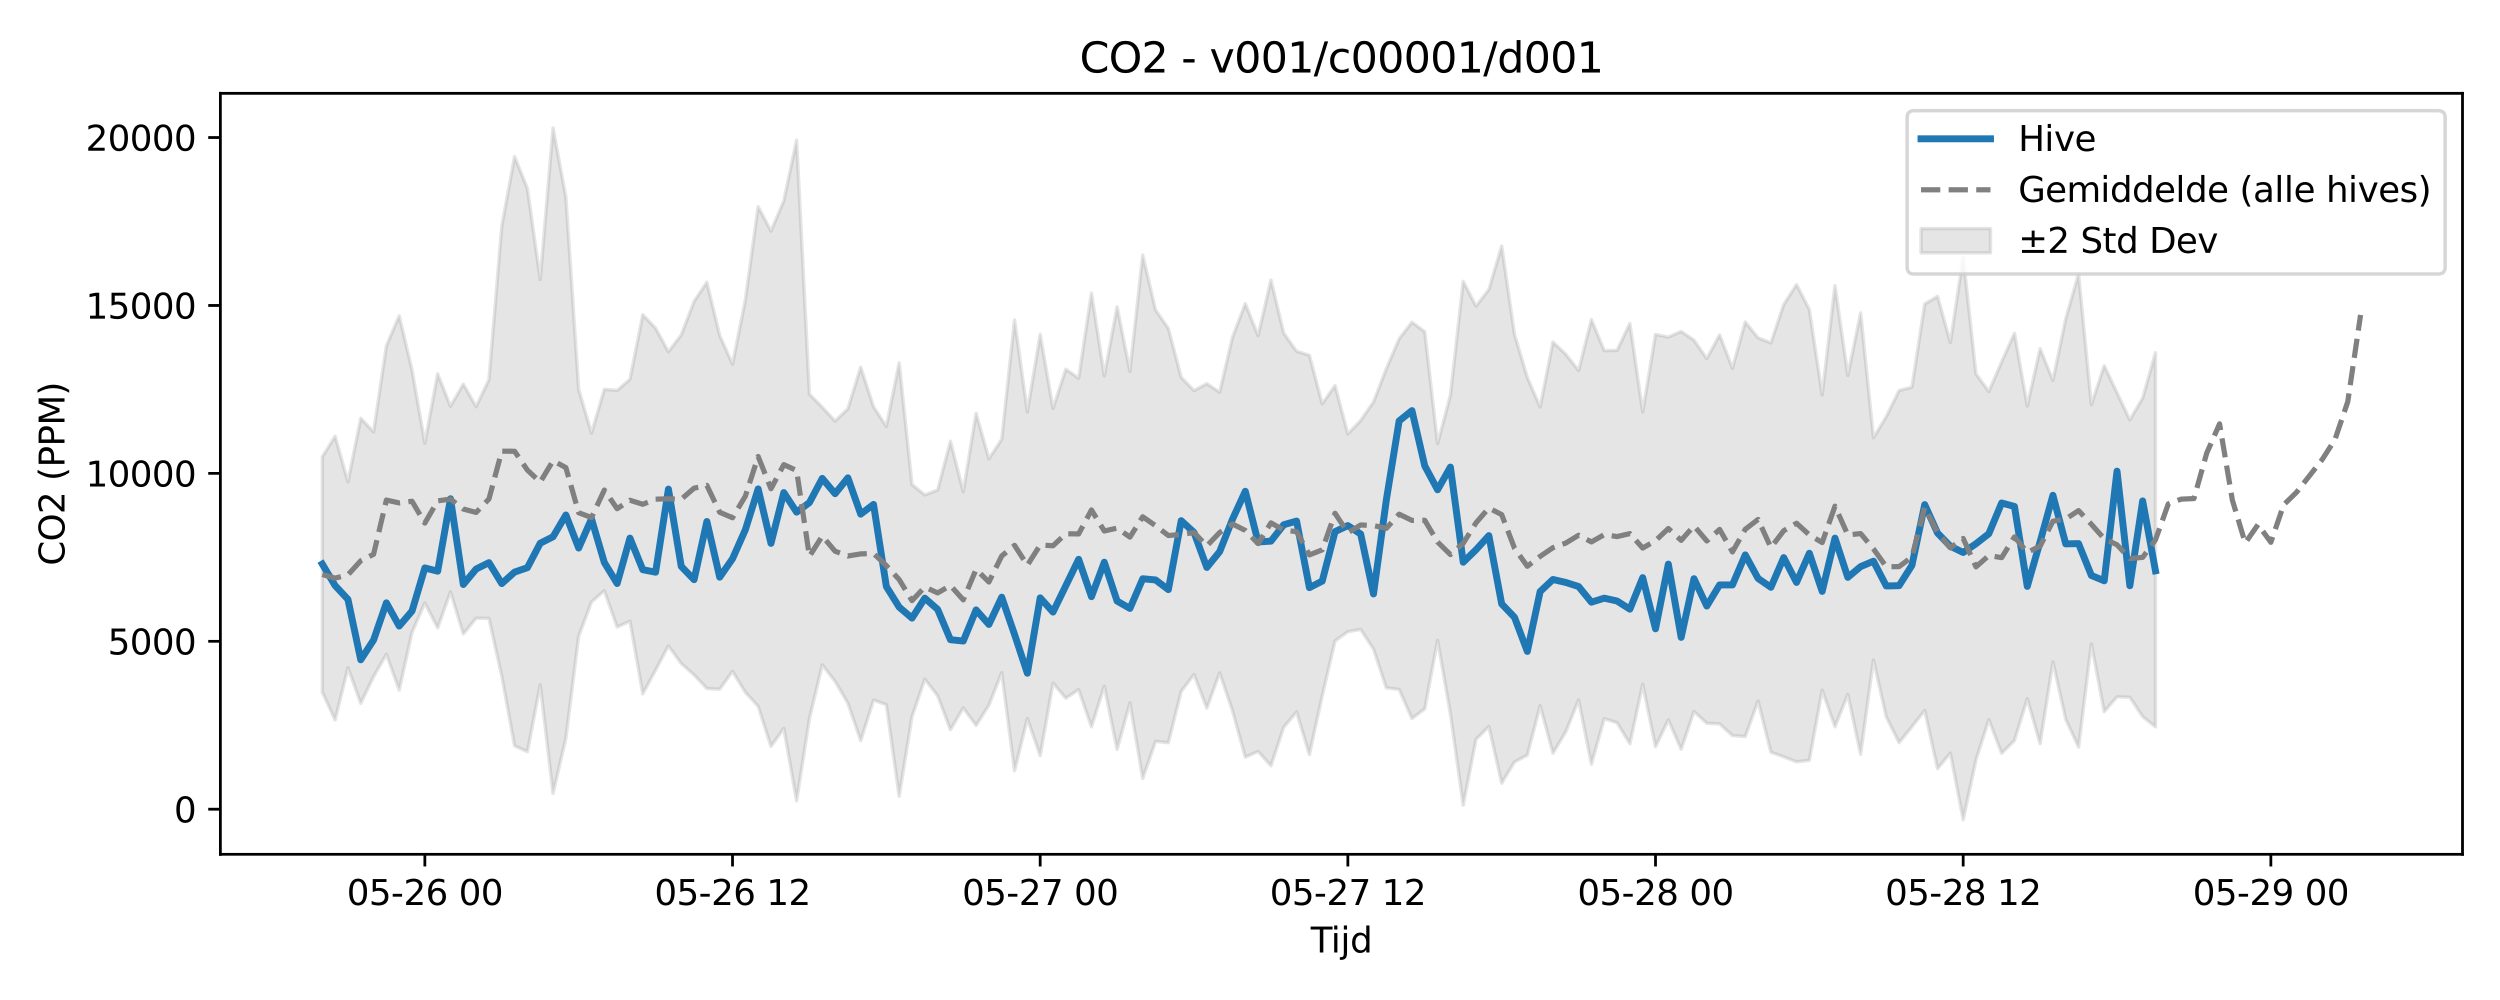 <?xml version="1.0" encoding="utf-8" standalone="no"?>
<!DOCTYPE svg PUBLIC "-//W3C//DTD SVG 1.1//EN"
  "http://www.w3.org/Graphics/SVG/1.1/DTD/svg11.dtd">
<svg xmlns:xlink="http://www.w3.org/1999/xlink" width="720pt" height="288pt" viewBox="0 0 720 288" xmlns="http://www.w3.org/2000/svg" version="1.1">
 <defs>
  <style type="text/css">*{stroke-linejoin: round; stroke-linecap: butt}</style>
 </defs>
 <g id="figure_1">
  <g id="patch_1">
   <path d="M 0 288 
L 720 288 
L 720 0 
L 0 0 
z
" style="fill: #ffffff"/>
  </g>
  <g id="axes_1">
   <g id="patch_2">
    <path d="M 63.47 246.04 
L 709.2 246.04 
L 709.2 26.88 
L 63.47 26.88 
z
" style="fill: #ffffff"/>
   </g>
   <g id="FillBetweenPolyCollection_1">
    <defs>
     <path id="m59dd210810" d="M 92.821 -156.418 
L 92.821 -88.671 
L 96.513 -80.623 
L 100.205 -95.697 
L 103.897 -85.437 
L 107.589 -93.146 
L 111.281 -99.552 
L 114.973 -89.268 
L 118.665 -105.876 
L 122.357 -114.335 
L 126.049 -107.166 
L 129.741 -117.535 
L 133.433 -105.415 
L 137.125 -109.954 
L 140.817 -109.91 
L 144.509 -93.254 
L 148.201 -73.181 
L 151.893 -71.507 
L 155.585 -90.799 
L 159.277 -59.482 
L 162.969 -75.427 
L 166.661 -104.79 
L 170.353 -114.646 
L 174.045 -117.869 
L 177.737 -107.414 
L 181.429 -109.112 
L 185.121 -88.166 
L 188.813 -95.014 
L 192.505 -101.985 
L 196.197 -96.903 
L 199.889 -93.623 
L 203.581 -89.689 
L 207.273 -89.503 
L 210.965 -94.65 
L 214.657 -88.611 
L 218.349 -84.577 
L 222.041 -73.042 
L 225.733 -78.218 
L 229.425 -57.363 
L 233.117 -81.04 
L 236.809 -96.517 
L 240.501 -91.775 
L 244.193 -85.471 
L 247.885 -74.698 
L 251.577 -86.355 
L 255.269 -85.039 
L 258.961 -58.658 
L 262.653 -81.569 
L 266.345 -92.392 
L 270.037 -87.63 
L 273.729 -77.815 
L 277.421 -84.114 
L 281.113 -79.091 
L 284.805 -84.904 
L 288.497 -94.272 
L 292.189 -66.017 
L 295.881 -81.052 
L 299.573 -70.395 
L 303.265 -91.265 
L 306.957 -86.903 
L 310.649 -89.388 
L 314.341 -78.684 
L 318.033 -90.401 
L 321.725 -72.165 
L 325.417 -85.577 
L 329.109 -63.788 
L 332.801 -74.486 
L 336.493 -74.114 
L 340.185 -88.873 
L 343.877 -93.722 
L 347.569 -84.052 
L 351.261 -94.215 
L 354.953 -83.308 
L 358.645 -69.922 
L 362.337 -71.576 
L 366.029 -67.462 
L 369.721 -78.578 
L 373.413 -82.944 
L 377.105 -70.686 
L 380.797 -87.567 
L 384.489 -103.394 
L 388.181 -106.071 
L 391.873 -106.723 
L 395.565 -101.06 
L 399.257 -89.898 
L 402.949 -89.429 
L 406.641 -81.054 
L 410.333 -83.846 
L 414.025 -103.595 
L 417.717 -82.414 
L 421.409 -56.112 
L 425.101 -75.068 
L 428.793 -78.784 
L 432.485 -62.445 
L 436.177 -68.547 
L 439.869 -70.52 
L 443.561 -84.759 
L 447.253 -71.058 
L 450.945 -77.21 
L 454.637 -86.413 
L 458.329 -67.905 
L 462.021 -81.026 
L 465.713 -79.85 
L 469.405 -73.797 
L 473.097 -90.95 
L 476.789 -72.927 
L 480.481 -80.669 
L 484.173 -72.206 
L 487.865 -83.093 
L 491.557 -79.689 
L 495.249 -79.516 
L 498.941 -76.147 
L 502.633 -75.87 
L 506.325 -86.091 
L 510.017 -71.365 
L 513.709 -70.033 
L 517.401 -68.588 
L 521.093 -69.035 
L 524.785 -89.233 
L 528.477 -78.695 
L 532.169 -88.007 
L 535.861 -70.768 
L 539.553 -97.928 
L 543.245 -81.532 
L 546.937 -74.113 
L 550.629 -78.689 
L 554.321 -83.372 
L 558.013 -66.629 
L 561.705 -71.105 
L 565.397 -51.922 
L 569.089 -69.178 
L 572.781 -80.755 
L 576.473 -71.043 
L 580.165 -74.728 
L 583.857 -86.763 
L 587.549 -73.819 
L 591.241 -97.376 
L 594.933 -80.833 
L 598.625 -72.825 
L 602.317 -102.572 
L 606.009 -83.024 
L 609.701 -87.306 
L 613.393 -87.185 
L 617.085 -81.605 
L 620.777 -78.661 
L 620.777 -186.404 
L 620.777 -186.404 
L 617.085 -173.356 
L 613.393 -167.07 
L 609.701 -174.902 
L 606.009 -182.678 
L 602.317 -171.449 
L 598.625 -209.068 
L 594.933 -196.231 
L 591.241 -178.43 
L 587.549 -187.585 
L 583.857 -171.073 
L 580.165 -192.021 
L 576.473 -183.759 
L 572.781 -175.254 
L 569.089 -180.319 
L 565.397 -213.921 
L 561.705 -189.342 
L 558.013 -202.662 
L 554.321 -200.441 
L 550.629 -176.487 
L 546.937 -175.528 
L 543.245 -168.003 
L 539.553 -161.909 
L 535.861 -197.888 
L 532.169 -179.874 
L 528.477 -205.753 
L 524.785 -174.257 
L 521.093 -198.869 
L 517.401 -206.021 
L 513.709 -200.277 
L 510.017 -189.239 
L 506.325 -190.709 
L 502.633 -195.27 
L 498.941 -181.947 
L 495.249 -191.552 
L 491.557 -184.726 
L 487.865 -190.025 
L 484.173 -192.544 
L 480.481 -190.907 
L 476.789 -191.662 
L 473.097 -169.369 
L 469.405 -194.845 
L 465.713 -187.084 
L 462.021 -187.012 
L 458.329 -195.957 
L 454.637 -181.285 
L 450.945 -185.998 
L 447.253 -189.484 
L 443.561 -170.769 
L 439.869 -179.3 
L 436.177 -191.698 
L 432.485 -217.12 
L 428.793 -204.613 
L 425.101 -199.831 
L 421.409 -206.962 
L 417.717 -174.145 
L 414.025 -160.218 
L 410.333 -192.468 
L 406.641 -195.192 
L 402.949 -190.409 
L 399.257 -181.776 
L 395.565 -172.232 
L 391.873 -166.899 
L 388.181 -163.049 
L 384.489 -176.948 
L 380.797 -171.708 
L 377.105 -185.694 
L 373.413 -186.833 
L 369.721 -192.038 
L 366.029 -207.367 
L 362.337 -191.314 
L 358.645 -200.553 
L 354.953 -190.881 
L 351.261 -175.036 
L 347.569 -177.507 
L 343.877 -175.509 
L 340.185 -179.313 
L 336.493 -193.413 
L 332.801 -198.719 
L 329.109 -214.548 
L 325.417 -181.053 
L 321.725 -199.636 
L 318.033 -179.752 
L 314.341 -203.583 
L 310.649 -179.064 
L 306.957 -181.664 
L 303.265 -170.367 
L 299.573 -191.697 
L 295.881 -169.371 
L 292.189 -195.857 
L 288.497 -161.489 
L 284.805 -155.855 
L 281.113 -168.946 
L 277.421 -146.375 
L 273.729 -160.915 
L 270.037 -146.858 
L 266.345 -145.464 
L 262.653 -148.464 
L 258.961 -183.499 
L 255.269 -165.171 
L 251.577 -170.847 
L 247.885 -182.26 
L 244.193 -170.281 
L 240.501 -166.732 
L 236.809 -170.728 
L 233.117 -174.5 
L 229.425 -247.636 
L 225.733 -230.146 
L 222.041 -221.448 
L 218.349 -228.478 
L 214.657 -201.613 
L 210.965 -183.126 
L 207.273 -191.419 
L 203.581 -206.715 
L 199.889 -201.19 
L 196.197 -191.534 
L 192.505 -186.702 
L 188.813 -193.471 
L 185.121 -197.369 
L 181.429 -178.747 
L 177.737 -175.564 
L 174.045 -175.869 
L 170.353 -163.254 
L 166.661 -175.876 
L 162.969 -231.23 
L 159.277 -251.158 
L 155.585 -207.51 
L 151.893 -233.714 
L 148.201 -242.898 
L 144.509 -222.857 
L 140.817 -178.679 
L 137.125 -170.887 
L 133.433 -177.373 
L 129.741 -170.983 
L 126.049 -180.332 
L 122.357 -160.372 
L 118.665 -181.405 
L 114.973 -197.048 
L 111.281 -188.409 
L 107.589 -163.585 
L 103.897 -167.557 
L 100.205 -149.203 
L 96.513 -162.364 
L 92.821 -156.418 
z
" style="stroke: #808080; stroke-opacity: 0.2"/>
    </defs>
    <g clip-path="url(#pd9b601cae1)">
     <use xlink:href="#m59dd210810" x="0" y="288" style="fill: #808080; fill-opacity: 0.2; stroke: #808080; stroke-opacity: 0.2"/>
    </g>
   </g>
   <g id="matplotlib.axis_1">
    <g id="xtick_1">
     <g id="line2d_1">
      <defs>
       <path id="m5cbe34cfc5" d="M 0 0 
L 0 3.5 
" style="stroke: #000000; stroke-width: 0.8"/>
      </defs>
      <g>
       <use xlink:href="#m5cbe34cfc5" x="122.357" y="246.04" style="stroke: #000000; stroke-width: 0.8"/>
      </g>
     </g>
     <g id="text_1">
      <!-- 05-26 00 -->
      <g transform="translate(99.877 260.638) scale(0.1 -0.1)">
       <defs>
        <path id="DejaVuSans-30" d="M 2034 4250 
Q 1547 4250 1301 3770 
Q 1056 3291 1056 2328 
Q 1056 1369 1301 889 
Q 1547 409 2034 409 
Q 2525 409 2770 889 
Q 3016 1369 3016 2328 
Q 3016 3291 2770 3770 
Q 2525 4250 2034 4250 
z
M 2034 4750 
Q 2819 4750 3233 4129 
Q 3647 3509 3647 2328 
Q 3647 1150 3233 529 
Q 2819 -91 2034 -91 
Q 1250 -91 836 529 
Q 422 1150 422 2328 
Q 422 3509 836 4129 
Q 1250 4750 2034 4750 
z
" transform="scale(0.016)"/>
        <path id="DejaVuSans-35" d="M 691 4666 
L 3169 4666 
L 3169 4134 
L 1269 4134 
L 1269 2991 
Q 1406 3038 1543 3061 
Q 1681 3084 1819 3084 
Q 2600 3084 3056 2656 
Q 3513 2228 3513 1497 
Q 3513 744 3044 326 
Q 2575 -91 1722 -91 
Q 1428 -91 1123 -41 
Q 819 9 494 109 
L 494 744 
Q 775 591 1075 516 
Q 1375 441 1709 441 
Q 2250 441 2565 725 
Q 2881 1009 2881 1497 
Q 2881 1984 2565 2268 
Q 2250 2553 1709 2553 
Q 1456 2553 1204 2497 
Q 953 2441 691 2322 
L 691 4666 
z
" transform="scale(0.016)"/>
        <path id="DejaVuSans-2d" d="M 313 2009 
L 1997 2009 
L 1997 1497 
L 313 1497 
L 313 2009 
z
" transform="scale(0.016)"/>
        <path id="DejaVuSans-32" d="M 1228 531 
L 3431 531 
L 3431 0 
L 469 0 
L 469 531 
Q 828 903 1448 1529 
Q 2069 2156 2228 2338 
Q 2531 2678 2651 2914 
Q 2772 3150 2772 3378 
Q 2772 3750 2511 3984 
Q 2250 4219 1831 4219 
Q 1534 4219 1204 4116 
Q 875 4013 500 3803 
L 500 4441 
Q 881 4594 1212 4672 
Q 1544 4750 1819 4750 
Q 2544 4750 2975 4387 
Q 3406 4025 3406 3419 
Q 3406 3131 3298 2873 
Q 3191 2616 2906 2266 
Q 2828 2175 2409 1742 
Q 1991 1309 1228 531 
z
" transform="scale(0.016)"/>
        <path id="DejaVuSans-36" d="M 2113 2584 
Q 1688 2584 1439 2293 
Q 1191 2003 1191 1497 
Q 1191 994 1439 701 
Q 1688 409 2113 409 
Q 2538 409 2786 701 
Q 3034 994 3034 1497 
Q 3034 2003 2786 2293 
Q 2538 2584 2113 2584 
z
M 3366 4563 
L 3366 3988 
Q 3128 4100 2886 4159 
Q 2644 4219 2406 4219 
Q 1781 4219 1451 3797 
Q 1122 3375 1075 2522 
Q 1259 2794 1537 2939 
Q 1816 3084 2150 3084 
Q 2853 3084 3261 2657 
Q 3669 2231 3669 1497 
Q 3669 778 3244 343 
Q 2819 -91 2113 -91 
Q 1303 -91 875 529 
Q 447 1150 447 2328 
Q 447 3434 972 4092 
Q 1497 4750 2381 4750 
Q 2619 4750 2861 4703 
Q 3103 4656 3366 4563 
z
" transform="scale(0.016)"/>
        <path id="DejaVuSans-20" transform="scale(0.016)"/>
       </defs>
       <use xlink:href="#DejaVuSans-30"/>
       <use xlink:href="#DejaVuSans-35" transform="translate(63.623 0)"/>
       <use xlink:href="#DejaVuSans-2d" transform="translate(127.246 0)"/>
       <use xlink:href="#DejaVuSans-32" transform="translate(163.33 0)"/>
       <use xlink:href="#DejaVuSans-36" transform="translate(226.953 0)"/>
       <use xlink:href="#DejaVuSans-20" transform="translate(290.576 0)"/>
       <use xlink:href="#DejaVuSans-30" transform="translate(322.363 0)"/>
       <use xlink:href="#DejaVuSans-30" transform="translate(385.986 0)"/>
      </g>
     </g>
    </g>
    <g id="xtick_2">
     <g id="line2d_2">
      <g>
       <use xlink:href="#m5cbe34cfc5" x="210.965" y="246.04" style="stroke: #000000; stroke-width: 0.8"/>
      </g>
     </g>
     <g id="text_2">
      <!-- 05-26 12 -->
      <g transform="translate(188.485 260.638) scale(0.1 -0.1)">
       <defs>
        <path id="DejaVuSans-31" d="M 794 531 
L 1825 531 
L 1825 4091 
L 703 3866 
L 703 4441 
L 1819 4666 
L 2450 4666 
L 2450 531 
L 3481 531 
L 3481 0 
L 794 0 
L 794 531 
z
" transform="scale(0.016)"/>
       </defs>
       <use xlink:href="#DejaVuSans-30"/>
       <use xlink:href="#DejaVuSans-35" transform="translate(63.623 0)"/>
       <use xlink:href="#DejaVuSans-2d" transform="translate(127.246 0)"/>
       <use xlink:href="#DejaVuSans-32" transform="translate(163.33 0)"/>
       <use xlink:href="#DejaVuSans-36" transform="translate(226.953 0)"/>
       <use xlink:href="#DejaVuSans-20" transform="translate(290.576 0)"/>
       <use xlink:href="#DejaVuSans-31" transform="translate(322.363 0)"/>
       <use xlink:href="#DejaVuSans-32" transform="translate(385.986 0)"/>
      </g>
     </g>
    </g>
    <g id="xtick_3">
     <g id="line2d_3">
      <g>
       <use xlink:href="#m5cbe34cfc5" x="299.573" y="246.04" style="stroke: #000000; stroke-width: 0.8"/>
      </g>
     </g>
     <g id="text_3">
      <!-- 05-27 00 -->
      <g transform="translate(277.093 260.638) scale(0.1 -0.1)">
       <defs>
        <path id="DejaVuSans-37" d="M 525 4666 
L 3525 4666 
L 3525 4397 
L 1831 0 
L 1172 0 
L 2766 4134 
L 525 4134 
L 525 4666 
z
" transform="scale(0.016)"/>
       </defs>
       <use xlink:href="#DejaVuSans-30"/>
       <use xlink:href="#DejaVuSans-35" transform="translate(63.623 0)"/>
       <use xlink:href="#DejaVuSans-2d" transform="translate(127.246 0)"/>
       <use xlink:href="#DejaVuSans-32" transform="translate(163.33 0)"/>
       <use xlink:href="#DejaVuSans-37" transform="translate(226.953 0)"/>
       <use xlink:href="#DejaVuSans-20" transform="translate(290.576 0)"/>
       <use xlink:href="#DejaVuSans-30" transform="translate(322.363 0)"/>
       <use xlink:href="#DejaVuSans-30" transform="translate(385.986 0)"/>
      </g>
     </g>
    </g>
    <g id="xtick_4">
     <g id="line2d_4">
      <g>
       <use xlink:href="#m5cbe34cfc5" x="388.181" y="246.04" style="stroke: #000000; stroke-width: 0.8"/>
      </g>
     </g>
     <g id="text_4">
      <!-- 05-27 12 -->
      <g transform="translate(365.701 260.638) scale(0.1 -0.1)">
       <use xlink:href="#DejaVuSans-30"/>
       <use xlink:href="#DejaVuSans-35" transform="translate(63.623 0)"/>
       <use xlink:href="#DejaVuSans-2d" transform="translate(127.246 0)"/>
       <use xlink:href="#DejaVuSans-32" transform="translate(163.33 0)"/>
       <use xlink:href="#DejaVuSans-37" transform="translate(226.953 0)"/>
       <use xlink:href="#DejaVuSans-20" transform="translate(290.576 0)"/>
       <use xlink:href="#DejaVuSans-31" transform="translate(322.363 0)"/>
       <use xlink:href="#DejaVuSans-32" transform="translate(385.986 0)"/>
      </g>
     </g>
    </g>
    <g id="xtick_5">
     <g id="line2d_5">
      <g>
       <use xlink:href="#m5cbe34cfc5" x="476.789" y="246.04" style="stroke: #000000; stroke-width: 0.8"/>
      </g>
     </g>
     <g id="text_5">
      <!-- 05-28 00 -->
      <g transform="translate(454.308 260.638) scale(0.1 -0.1)">
       <defs>
        <path id="DejaVuSans-38" d="M 2034 2216 
Q 1584 2216 1326 1975 
Q 1069 1734 1069 1313 
Q 1069 891 1326 650 
Q 1584 409 2034 409 
Q 2484 409 2743 651 
Q 3003 894 3003 1313 
Q 3003 1734 2745 1975 
Q 2488 2216 2034 2216 
z
M 1403 2484 
Q 997 2584 770 2862 
Q 544 3141 544 3541 
Q 544 4100 942 4425 
Q 1341 4750 2034 4750 
Q 2731 4750 3128 4425 
Q 3525 4100 3525 3541 
Q 3525 3141 3298 2862 
Q 3072 2584 2669 2484 
Q 3125 2378 3379 2068 
Q 3634 1759 3634 1313 
Q 3634 634 3220 271 
Q 2806 -91 2034 -91 
Q 1263 -91 848 271 
Q 434 634 434 1313 
Q 434 1759 690 2068 
Q 947 2378 1403 2484 
z
M 1172 3481 
Q 1172 3119 1398 2916 
Q 1625 2713 2034 2713 
Q 2441 2713 2670 2916 
Q 2900 3119 2900 3481 
Q 2900 3844 2670 4047 
Q 2441 4250 2034 4250 
Q 1625 4250 1398 4047 
Q 1172 3844 1172 3481 
z
" transform="scale(0.016)"/>
       </defs>
       <use xlink:href="#DejaVuSans-30"/>
       <use xlink:href="#DejaVuSans-35" transform="translate(63.623 0)"/>
       <use xlink:href="#DejaVuSans-2d" transform="translate(127.246 0)"/>
       <use xlink:href="#DejaVuSans-32" transform="translate(163.33 0)"/>
       <use xlink:href="#DejaVuSans-38" transform="translate(226.953 0)"/>
       <use xlink:href="#DejaVuSans-20" transform="translate(290.576 0)"/>
       <use xlink:href="#DejaVuSans-30" transform="translate(322.363 0)"/>
       <use xlink:href="#DejaVuSans-30" transform="translate(385.986 0)"/>
      </g>
     </g>
    </g>
    <g id="xtick_6">
     <g id="line2d_6">
      <g>
       <use xlink:href="#m5cbe34cfc5" x="565.397" y="246.04" style="stroke: #000000; stroke-width: 0.8"/>
      </g>
     </g>
     <g id="text_6">
      <!-- 05-28 12 -->
      <g transform="translate(542.916 260.638) scale(0.1 -0.1)">
       <use xlink:href="#DejaVuSans-30"/>
       <use xlink:href="#DejaVuSans-35" transform="translate(63.623 0)"/>
       <use xlink:href="#DejaVuSans-2d" transform="translate(127.246 0)"/>
       <use xlink:href="#DejaVuSans-32" transform="translate(163.33 0)"/>
       <use xlink:href="#DejaVuSans-38" transform="translate(226.953 0)"/>
       <use xlink:href="#DejaVuSans-20" transform="translate(290.576 0)"/>
       <use xlink:href="#DejaVuSans-31" transform="translate(322.363 0)"/>
       <use xlink:href="#DejaVuSans-32" transform="translate(385.986 0)"/>
      </g>
     </g>
    </g>
    <g id="xtick_7">
     <g id="line2d_7">
      <g>
       <use xlink:href="#m5cbe34cfc5" x="654.005" y="246.04" style="stroke: #000000; stroke-width: 0.8"/>
      </g>
     </g>
     <g id="text_7">
      <!-- 05-29 00 -->
      <g transform="translate(631.524 260.638) scale(0.1 -0.1)">
       <defs>
        <path id="DejaVuSans-39" d="M 703 97 
L 703 672 
Q 941 559 1184 500 
Q 1428 441 1663 441 
Q 2288 441 2617 861 
Q 2947 1281 2994 2138 
Q 2813 1869 2534 1725 
Q 2256 1581 1919 1581 
Q 1219 1581 811 2004 
Q 403 2428 403 3163 
Q 403 3881 828 4315 
Q 1253 4750 1959 4750 
Q 2769 4750 3195 4129 
Q 3622 3509 3622 2328 
Q 3622 1225 3098 567 
Q 2575 -91 1691 -91 
Q 1453 -91 1209 -44 
Q 966 3 703 97 
z
M 1959 2075 
Q 2384 2075 2632 2365 
Q 2881 2656 2881 3163 
Q 2881 3666 2632 3958 
Q 2384 4250 1959 4250 
Q 1534 4250 1286 3958 
Q 1038 3666 1038 3163 
Q 1038 2656 1286 2365 
Q 1534 2075 1959 2075 
z
" transform="scale(0.016)"/>
       </defs>
       <use xlink:href="#DejaVuSans-30"/>
       <use xlink:href="#DejaVuSans-35" transform="translate(63.623 0)"/>
       <use xlink:href="#DejaVuSans-2d" transform="translate(127.246 0)"/>
       <use xlink:href="#DejaVuSans-32" transform="translate(163.33 0)"/>
       <use xlink:href="#DejaVuSans-39" transform="translate(226.953 0)"/>
       <use xlink:href="#DejaVuSans-20" transform="translate(290.576 0)"/>
       <use xlink:href="#DejaVuSans-30" transform="translate(322.363 0)"/>
       <use xlink:href="#DejaVuSans-30" transform="translate(385.986 0)"/>
      </g>
     </g>
    </g>
    <g id="text_8">
     <!-- Tijd -->
     <g transform="translate(377.485 274.317) scale(0.1 -0.1)">
      <defs>
       <path id="DejaVuSans-54" d="M -19 4666 
L 3928 4666 
L 3928 4134 
L 2272 4134 
L 2272 0 
L 1638 0 
L 1638 4134 
L -19 4134 
L -19 4666 
z
" transform="scale(0.016)"/>
       <path id="DejaVuSans-69" d="M 603 3500 
L 1178 3500 
L 1178 0 
L 603 0 
L 603 3500 
z
M 603 4863 
L 1178 4863 
L 1178 4134 
L 603 4134 
L 603 4863 
z
" transform="scale(0.016)"/>
       <path id="DejaVuSans-6a" d="M 603 3500 
L 1178 3500 
L 1178 -63 
Q 1178 -731 923 -1031 
Q 669 -1331 103 -1331 
L -116 -1331 
L -116 -844 
L 38 -844 
Q 366 -844 484 -692 
Q 603 -541 603 -63 
L 603 3500 
z
M 603 4863 
L 1178 4863 
L 1178 4134 
L 603 4134 
L 603 4863 
z
" transform="scale(0.016)"/>
       <path id="DejaVuSans-64" d="M 2906 2969 
L 2906 4863 
L 3481 4863 
L 3481 0 
L 2906 0 
L 2906 525 
Q 2725 213 2448 61 
Q 2172 -91 1784 -91 
Q 1150 -91 751 415 
Q 353 922 353 1747 
Q 353 2572 751 3078 
Q 1150 3584 1784 3584 
Q 2172 3584 2448 3432 
Q 2725 3281 2906 2969 
z
M 947 1747 
Q 947 1113 1208 752 
Q 1469 391 1925 391 
Q 2381 391 2643 752 
Q 2906 1113 2906 1747 
Q 2906 2381 2643 2742 
Q 2381 3103 1925 3103 
Q 1469 3103 1208 2742 
Q 947 2381 947 1747 
z
" transform="scale(0.016)"/>
      </defs>
      <use xlink:href="#DejaVuSans-54"/>
      <use xlink:href="#DejaVuSans-69" transform="translate(57.959 0)"/>
      <use xlink:href="#DejaVuSans-6a" transform="translate(85.742 0)"/>
      <use xlink:href="#DejaVuSans-64" transform="translate(113.525 0)"/>
     </g>
    </g>
   </g>
   <g id="matplotlib.axis_2">
    <g id="ytick_1">
     <g id="line2d_8">
      <defs>
       <path id="mc54371f98f" d="M 0 0 
L -3.5 0 
" style="stroke: #000000; stroke-width: 0.8"/>
      </defs>
      <g>
       <use xlink:href="#mc54371f98f" x="63.47" y="233.054" style="stroke: #000000; stroke-width: 0.8"/>
      </g>
     </g>
     <g id="text_9">
      <!-- 0 -->
      <g transform="translate(50.108 236.853) scale(0.1 -0.1)">
       <use xlink:href="#DejaVuSans-30"/>
      </g>
     </g>
    </g>
    <g id="ytick_2">
     <g id="line2d_9">
      <g>
       <use xlink:href="#mc54371f98f" x="63.47" y="184.692" style="stroke: #000000; stroke-width: 0.8"/>
      </g>
     </g>
     <g id="text_10">
      <!-- 5000 -->
      <g transform="translate(31.02 188.491) scale(0.1 -0.1)">
       <use xlink:href="#DejaVuSans-35"/>
       <use xlink:href="#DejaVuSans-30" transform="translate(63.623 0)"/>
       <use xlink:href="#DejaVuSans-30" transform="translate(127.246 0)"/>
       <use xlink:href="#DejaVuSans-30" transform="translate(190.869 0)"/>
      </g>
     </g>
    </g>
    <g id="ytick_3">
     <g id="line2d_10">
      <g>
       <use xlink:href="#mc54371f98f" x="63.47" y="136.33" style="stroke: #000000; stroke-width: 0.8"/>
      </g>
     </g>
     <g id="text_11">
      <!-- 10000 -->
      <g transform="translate(24.657 140.129) scale(0.1 -0.1)">
       <use xlink:href="#DejaVuSans-31"/>
       <use xlink:href="#DejaVuSans-30" transform="translate(63.623 0)"/>
       <use xlink:href="#DejaVuSans-30" transform="translate(127.246 0)"/>
       <use xlink:href="#DejaVuSans-30" transform="translate(190.869 0)"/>
       <use xlink:href="#DejaVuSans-30" transform="translate(254.492 0)"/>
      </g>
     </g>
    </g>
    <g id="ytick_4">
     <g id="line2d_11">
      <g>
       <use xlink:href="#mc54371f98f" x="63.47" y="87.968" style="stroke: #000000; stroke-width: 0.8"/>
      </g>
     </g>
     <g id="text_12">
      <!-- 15000 -->
      <g transform="translate(24.657 91.767) scale(0.1 -0.1)">
       <use xlink:href="#DejaVuSans-31"/>
       <use xlink:href="#DejaVuSans-35" transform="translate(63.623 0)"/>
       <use xlink:href="#DejaVuSans-30" transform="translate(127.246 0)"/>
       <use xlink:href="#DejaVuSans-30" transform="translate(190.869 0)"/>
       <use xlink:href="#DejaVuSans-30" transform="translate(254.492 0)"/>
      </g>
     </g>
    </g>
    <g id="ytick_5">
     <g id="line2d_12">
      <g>
       <use xlink:href="#mc54371f98f" x="63.47" y="39.606" style="stroke: #000000; stroke-width: 0.8"/>
      </g>
     </g>
     <g id="text_13">
      <!-- 20000 -->
      <g transform="translate(24.657 43.406) scale(0.1 -0.1)">
       <use xlink:href="#DejaVuSans-32"/>
       <use xlink:href="#DejaVuSans-30" transform="translate(63.623 0)"/>
       <use xlink:href="#DejaVuSans-30" transform="translate(127.246 0)"/>
       <use xlink:href="#DejaVuSans-30" transform="translate(190.869 0)"/>
       <use xlink:href="#DejaVuSans-30" transform="translate(254.492 0)"/>
      </g>
     </g>
    </g>
    <g id="text_14">
     <!-- CO2 (PPM) -->
     <g transform="translate(18.578 162.903) rotate(-90) scale(0.1 -0.1)">
      <defs>
       <path id="DejaVuSans-43" d="M 4122 4306 
L 4122 3641 
Q 3803 3938 3442 4084 
Q 3081 4231 2675 4231 
Q 1875 4231 1450 3742 
Q 1025 3253 1025 2328 
Q 1025 1406 1450 917 
Q 1875 428 2675 428 
Q 3081 428 3442 575 
Q 3803 722 4122 1019 
L 4122 359 
Q 3791 134 3420 21 
Q 3050 -91 2638 -91 
Q 1578 -91 968 557 
Q 359 1206 359 2328 
Q 359 3453 968 4101 
Q 1578 4750 2638 4750 
Q 3056 4750 3426 4639 
Q 3797 4528 4122 4306 
z
" transform="scale(0.016)"/>
       <path id="DejaVuSans-4f" d="M 2522 4238 
Q 1834 4238 1429 3725 
Q 1025 3213 1025 2328 
Q 1025 1447 1429 934 
Q 1834 422 2522 422 
Q 3209 422 3611 934 
Q 4013 1447 4013 2328 
Q 4013 3213 3611 3725 
Q 3209 4238 2522 4238 
z
M 2522 4750 
Q 3503 4750 4090 4092 
Q 4678 3434 4678 2328 
Q 4678 1225 4090 567 
Q 3503 -91 2522 -91 
Q 1538 -91 948 565 
Q 359 1222 359 2328 
Q 359 3434 948 4092 
Q 1538 4750 2522 4750 
z
" transform="scale(0.016)"/>
       <path id="DejaVuSans-28" d="M 1984 4856 
Q 1566 4138 1362 3434 
Q 1159 2731 1159 2009 
Q 1159 1288 1364 580 
Q 1569 -128 1984 -844 
L 1484 -844 
Q 1016 -109 783 600 
Q 550 1309 550 2009 
Q 550 2706 781 3412 
Q 1013 4119 1484 4856 
L 1984 4856 
z
" transform="scale(0.016)"/>
       <path id="DejaVuSans-50" d="M 1259 4147 
L 1259 2394 
L 2053 2394 
Q 2494 2394 2734 2622 
Q 2975 2850 2975 3272 
Q 2975 3691 2734 3919 
Q 2494 4147 2053 4147 
L 1259 4147 
z
M 628 4666 
L 2053 4666 
Q 2838 4666 3239 4311 
Q 3641 3956 3641 3272 
Q 3641 2581 3239 2228 
Q 2838 1875 2053 1875 
L 1259 1875 
L 1259 0 
L 628 0 
L 628 4666 
z
" transform="scale(0.016)"/>
       <path id="DejaVuSans-4d" d="M 628 4666 
L 1569 4666 
L 2759 1491 
L 3956 4666 
L 4897 4666 
L 4897 0 
L 4281 0 
L 4281 4097 
L 3078 897 
L 2444 897 
L 1241 4097 
L 1241 0 
L 628 0 
L 628 4666 
z
" transform="scale(0.016)"/>
       <path id="DejaVuSans-29" d="M 513 4856 
L 1013 4856 
Q 1481 4119 1714 3412 
Q 1947 2706 1947 2009 
Q 1947 1309 1714 600 
Q 1481 -109 1013 -844 
L 513 -844 
Q 928 -128 1133 580 
Q 1338 1288 1338 2009 
Q 1338 2731 1133 3434 
Q 928 4138 513 4856 
z
" transform="scale(0.016)"/>
      </defs>
      <use xlink:href="#DejaVuSans-43"/>
      <use xlink:href="#DejaVuSans-4f" transform="translate(69.824 0)"/>
      <use xlink:href="#DejaVuSans-32" transform="translate(148.535 0)"/>
      <use xlink:href="#DejaVuSans-20" transform="translate(212.158 0)"/>
      <use xlink:href="#DejaVuSans-28" transform="translate(243.945 0)"/>
      <use xlink:href="#DejaVuSans-50" transform="translate(282.959 0)"/>
      <use xlink:href="#DejaVuSans-50" transform="translate(343.262 0)"/>
      <use xlink:href="#DejaVuSans-4d" transform="translate(403.564 0)"/>
      <use xlink:href="#DejaVuSans-29" transform="translate(489.844 0)"/>
     </g>
    </g>
   </g>
   <g id="line2d_13">
    <path d="M 92.821 162.446 
L 96.513 168.655 
L 100.205 172.614 
L 103.897 190.018 
L 107.589 184.315 
L 111.281 173.617 
L 114.973 180.301 
L 118.665 175.968 
L 122.357 163.568 
L 126.049 164.503 
L 129.741 143.649 
L 133.433 168.333 
L 137.125 163.877 
L 140.817 162.043 
L 144.509 168.07 
L 148.201 164.76 
L 151.893 163.49 
L 155.585 156.449 
L 159.277 154.585 
L 162.969 148.321 
L 166.661 157.838 
L 170.353 149.443 
L 174.045 161.997 
L 177.737 168.046 
L 181.429 154.982 
L 185.121 164.074 
L 188.813 164.793 
L 192.505 140.863 
L 196.197 163.113 
L 199.889 166.946 
L 203.581 150.197 
L 207.273 166.221 
L 210.965 160.914 
L 214.657 152.573 
L 218.349 140.812 
L 222.041 156.484 
L 225.733 141.863 
L 229.425 147.499 
L 233.117 144.745 
L 236.809 137.776 
L 240.501 142.179 
L 244.193 137.623 
L 247.885 148.076 
L 251.577 145.277 
L 255.269 168.926 
L 258.961 174.85 
L 262.653 178.015 
L 266.345 172.273 
L 270.037 175.494 
L 273.729 184.237 
L 277.421 184.615 
L 281.113 175.658 
L 284.805 179.837 
L 288.497 171.989 
L 292.189 182.725 
L 295.881 193.887 
L 299.573 172.186 
L 303.265 176.274 
L 310.649 161.082 
L 314.341 171.844 
L 318.033 161.92 
L 321.725 173.111 
L 325.417 175.223 
L 329.109 166.682 
L 332.801 167.024 
L 336.493 169.809 
L 340.185 149.954 
L 343.877 153.347 
L 347.569 163.416 
L 351.261 158.88 
L 354.953 149.546 
L 358.645 141.498 
L 362.337 156.091 
L 366.029 155.846 
L 369.721 151.122 
L 373.413 150.071 
L 377.105 169.242 
L 380.797 167.359 
L 384.489 153.115 
L 388.181 151.371 
L 391.873 153.798 
L 395.565 171.054 
L 399.257 144.033 
L 402.949 121.228 
L 406.641 118.262 
L 410.333 134.186 
L 414.025 141.053 
L 417.717 134.525 
L 421.409 161.92 
L 425.101 158.319 
L 428.793 154.266 
L 432.485 173.93 
L 436.177 177.792 
L 439.869 187.61 
L 443.561 170.361 
L 447.253 166.892 
L 450.945 167.746 
L 454.637 168.92 
L 458.329 173.427 
L 462.021 172.273 
L 465.713 173.088 
L 469.405 175.445 
L 473.097 166.366 
L 476.789 181.097 
L 480.481 162.471 
L 484.173 183.56 
L 487.865 166.666 
L 491.557 174.539 
L 495.249 168.459 
L 498.941 168.467 
L 502.633 159.811 
L 506.325 166.589 
L 510.017 169.139 
L 513.709 160.595 
L 517.401 167.733 
L 521.093 159.341 
L 524.785 170.316 
L 528.477 154.985 
L 532.169 166.276 
L 535.861 163.181 
L 539.553 161.623 
L 543.245 168.758 
L 546.937 168.675 
L 550.629 162.836 
L 554.321 145.332 
L 558.013 153.521 
L 561.705 157.313 
L 565.397 159.112 
L 569.089 156.594 
L 572.781 153.708 
L 576.473 144.858 
L 580.165 145.861 
L 583.857 168.878 
L 587.549 156.033 
L 591.241 142.646 
L 594.933 156.636 
L 598.625 156.558 
L 602.317 165.731 
L 606.009 167.269 
L 609.701 135.695 
L 613.393 168.694 
L 617.085 144.268 
L 620.777 164.393 
L 620.777 164.393 
" clip-path="url(#pd9b601cae1)" style="fill: none; stroke: #1f77b4; stroke-width: 2; stroke-linecap: square"/>
   </g>
   <g id="line2d_14">
    <path d="M 92.821 165.455 
L 96.513 166.506 
L 100.205 165.55 
L 103.897 161.503 
L 107.589 159.635 
L 111.281 144.02 
L 114.973 144.842 
L 118.665 144.359 
L 122.357 150.646 
L 126.049 144.251 
L 129.741 143.741 
L 133.433 146.606 
L 137.125 147.58 
L 140.817 143.705 
L 144.509 129.944 
L 148.201 129.96 
L 151.893 135.389 
L 155.585 138.845 
L 159.277 132.68 
L 162.969 134.671 
L 166.661 147.667 
L 170.353 149.05 
L 174.045 141.131 
L 177.737 146.511 
L 181.429 144.071 
L 185.121 145.233 
L 188.813 143.758 
L 192.505 143.656 
L 196.197 143.782 
L 199.889 140.594 
L 203.581 139.798 
L 207.273 147.539 
L 210.965 149.112 
L 214.657 142.888 
L 218.349 131.473 
L 222.041 140.755 
L 225.733 133.818 
L 229.425 135.501 
L 233.117 160.23 
L 236.809 154.377 
L 240.501 158.746 
L 244.193 160.124 
L 247.885 159.521 
L 251.577 159.399 
L 255.269 162.895 
L 258.961 166.921 
L 262.653 172.984 
L 266.345 169.072 
L 270.037 170.756 
L 273.729 168.635 
L 277.421 172.755 
L 281.113 163.981 
L 284.805 167.621 
L 288.497 160.119 
L 292.189 157.063 
L 295.881 162.788 
L 299.573 156.954 
L 303.265 157.184 
L 306.957 153.717 
L 310.649 153.774 
L 314.341 146.867 
L 318.033 152.923 
L 321.725 152.099 
L 325.417 154.685 
L 329.109 148.832 
L 332.801 151.397 
L 336.493 154.236 
L 340.185 153.907 
L 343.877 153.384 
L 347.569 157.22 
L 351.261 153.374 
L 354.953 150.906 
L 358.645 152.762 
L 362.337 156.555 
L 366.029 150.586 
L 369.721 152.692 
L 373.413 153.111 
L 377.105 159.81 
L 380.797 158.362 
L 384.489 147.829 
L 388.181 153.44 
L 391.873 151.189 
L 395.565 151.354 
L 399.257 152.163 
L 402.949 148.081 
L 406.641 149.877 
L 410.333 149.843 
L 414.025 156.093 
L 417.717 159.721 
L 421.409 156.463 
L 425.101 150.55 
L 428.793 146.302 
L 432.485 148.217 
L 436.177 157.878 
L 439.869 163.09 
L 443.561 160.236 
L 447.253 157.729 
L 450.945 156.396 
L 454.637 154.151 
L 458.329 156.069 
L 462.021 153.981 
L 465.713 154.533 
L 469.405 153.679 
L 473.097 157.84 
L 476.789 155.706 
L 480.481 152.212 
L 484.173 155.625 
L 487.865 151.441 
L 491.557 155.793 
L 495.249 152.466 
L 498.941 158.953 
L 502.633 152.43 
L 506.325 149.6 
L 510.017 157.698 
L 513.709 152.845 
L 517.401 150.696 
L 521.093 154.048 
L 524.785 156.255 
L 528.477 145.776 
L 532.169 154.059 
L 535.861 153.672 
L 539.553 158.082 
L 543.245 163.233 
L 546.937 163.18 
L 550.629 160.412 
L 554.321 146.094 
L 558.013 153.354 
L 561.705 157.776 
L 565.397 155.078 
L 569.089 163.252 
L 572.781 159.995 
L 576.473 160.599 
L 580.165 154.625 
L 583.857 159.082 
L 587.549 157.298 
L 591.241 150.097 
L 594.933 149.468 
L 598.625 147.054 
L 602.317 150.99 
L 606.009 155.149 
L 609.701 156.896 
L 613.393 160.872 
L 617.085 160.519 
L 620.777 155.467 
L 624.469 145.129 
L 628.161 143.755 
L 631.853 143.591 
L 635.545 130.462 
L 639.237 122.07 
L 642.929 144.062 
L 646.621 156.375 
L 650.313 151.074 
L 654.005 156.181 
L 657.697 145.38 
L 661.389 141.795 
L 668.773 132.374 
L 672.465 126.603 
L 676.157 115.686 
L 679.849 90.701 
L 679.849 90.701 
" clip-path="url(#pd9b601cae1)" style="fill: none; stroke-dasharray: 5.55,2.4; stroke-dashoffset: 0; stroke: #808080; stroke-width: 1.5"/>
   </g>
   <g id="patch_3">
    <path d="M 63.47 246.04 
L 63.47 26.88 
" style="fill: none; stroke: #000000; stroke-width: 0.8; stroke-linejoin: miter; stroke-linecap: square"/>
   </g>
   <g id="patch_4">
    <path d="M 709.2 246.04 
L 709.2 26.88 
" style="fill: none; stroke: #000000; stroke-width: 0.8; stroke-linejoin: miter; stroke-linecap: square"/>
   </g>
   <g id="patch_5">
    <path d="M 63.47 246.04 
L 709.2 246.04 
" style="fill: none; stroke: #000000; stroke-width: 0.8; stroke-linejoin: miter; stroke-linecap: square"/>
   </g>
   <g id="patch_6">
    <path d="M 63.47 26.88 
L 709.2 26.88 
" style="fill: none; stroke: #000000; stroke-width: 0.8; stroke-linejoin: miter; stroke-linecap: square"/>
   </g>
   <g id="text_15">
    <!-- CO2 - v001/c00001/d001 -->
    <g transform="translate(310.932 20.88) scale(0.12 -0.12)">
     <defs>
      <path id="DejaVuSans-76" d="M 191 3500 
L 800 3500 
L 1894 563 
L 2988 3500 
L 3597 3500 
L 2284 0 
L 1503 0 
L 191 3500 
z
" transform="scale(0.016)"/>
      <path id="DejaVuSans-2f" d="M 1625 4666 
L 2156 4666 
L 531 -594 
L 0 -594 
L 1625 4666 
z
" transform="scale(0.016)"/>
      <path id="DejaVuSans-63" d="M 3122 3366 
L 3122 2828 
Q 2878 2963 2633 3030 
Q 2388 3097 2138 3097 
Q 1578 3097 1268 2742 
Q 959 2388 959 1747 
Q 959 1106 1268 751 
Q 1578 397 2138 397 
Q 2388 397 2633 464 
Q 2878 531 3122 666 
L 3122 134 
Q 2881 22 2623 -34 
Q 2366 -91 2075 -91 
Q 1284 -91 818 406 
Q 353 903 353 1747 
Q 353 2603 823 3093 
Q 1294 3584 2113 3584 
Q 2378 3584 2631 3529 
Q 2884 3475 3122 3366 
z
" transform="scale(0.016)"/>
     </defs>
     <use xlink:href="#DejaVuSans-43"/>
     <use xlink:href="#DejaVuSans-4f" transform="translate(69.824 0)"/>
     <use xlink:href="#DejaVuSans-32" transform="translate(148.535 0)"/>
     <use xlink:href="#DejaVuSans-20" transform="translate(212.158 0)"/>
     <use xlink:href="#DejaVuSans-2d" transform="translate(243.945 0)"/>
     <use xlink:href="#DejaVuSans-20" transform="translate(280.029 0)"/>
     <use xlink:href="#DejaVuSans-76" transform="translate(311.816 0)"/>
     <use xlink:href="#DejaVuSans-30" transform="translate(370.996 0)"/>
     <use xlink:href="#DejaVuSans-30" transform="translate(434.619 0)"/>
     <use xlink:href="#DejaVuSans-31" transform="translate(498.242 0)"/>
     <use xlink:href="#DejaVuSans-2f" transform="translate(561.865 0)"/>
     <use xlink:href="#DejaVuSans-63" transform="translate(595.557 0)"/>
     <use xlink:href="#DejaVuSans-30" transform="translate(650.537 0)"/>
     <use xlink:href="#DejaVuSans-30" transform="translate(714.16 0)"/>
     <use xlink:href="#DejaVuSans-30" transform="translate(777.783 0)"/>
     <use xlink:href="#DejaVuSans-30" transform="translate(841.406 0)"/>
     <use xlink:href="#DejaVuSans-31" transform="translate(905.029 0)"/>
     <use xlink:href="#DejaVuSans-2f" transform="translate(968.652 0)"/>
     <use xlink:href="#DejaVuSans-64" transform="translate(1002.344 0)"/>
     <use xlink:href="#DejaVuSans-30" transform="translate(1065.82 0)"/>
     <use xlink:href="#DejaVuSans-30" transform="translate(1129.443 0)"/>
     <use xlink:href="#DejaVuSans-31" transform="translate(1193.066 0)"/>
    </g>
   </g>
   <g id="legend_1">
    <g id="patch_7">
     <path d="M 551.256 78.914 
L 702.2 78.914 
Q 704.2 78.914 704.2 76.914 
L 704.2 33.88 
Q 704.2 31.88 702.2 31.88 
L 551.256 31.88 
Q 549.256 31.88 549.256 33.88 
L 549.256 76.914 
Q 549.256 78.914 551.256 78.914 
z
" style="fill: #ffffff; opacity: 0.8; stroke: #cccccc; stroke-linejoin: miter"/>
    </g>
    <g id="line2d_15">
     <path d="M 553.256 39.978 
L 563.256 39.978 
L 573.256 39.978 
" style="fill: none; stroke: #1f77b4; stroke-width: 2; stroke-linecap: square"/>
    </g>
    <g id="text_16">
     <!-- Hive -->
     <g transform="translate(581.256 43.478) scale(0.1 -0.1)">
      <defs>
       <path id="DejaVuSans-48" d="M 628 4666 
L 1259 4666 
L 1259 2753 
L 3553 2753 
L 3553 4666 
L 4184 4666 
L 4184 0 
L 3553 0 
L 3553 2222 
L 1259 2222 
L 1259 0 
L 628 0 
L 628 4666 
z
" transform="scale(0.016)"/>
       <path id="DejaVuSans-65" d="M 3597 1894 
L 3597 1613 
L 953 1613 
Q 991 1019 1311 708 
Q 1631 397 2203 397 
Q 2534 397 2845 478 
Q 3156 559 3463 722 
L 3463 178 
Q 3153 47 2828 -22 
Q 2503 -91 2169 -91 
Q 1331 -91 842 396 
Q 353 884 353 1716 
Q 353 2575 817 3079 
Q 1281 3584 2069 3584 
Q 2775 3584 3186 3129 
Q 3597 2675 3597 1894 
z
M 3022 2063 
Q 3016 2534 2758 2815 
Q 2500 3097 2075 3097 
Q 1594 3097 1305 2825 
Q 1016 2553 972 2059 
L 3022 2063 
z
" transform="scale(0.016)"/>
      </defs>
      <use xlink:href="#DejaVuSans-48"/>
      <use xlink:href="#DejaVuSans-69" transform="translate(75.195 0)"/>
      <use xlink:href="#DejaVuSans-76" transform="translate(102.979 0)"/>
      <use xlink:href="#DejaVuSans-65" transform="translate(162.158 0)"/>
     </g>
    </g>
    <g id="line2d_16">
     <path d="M 553.256 54.657 
L 563.256 54.657 
L 573.256 54.657 
" style="fill: none; stroke-dasharray: 5.55,2.4; stroke-dashoffset: 0; stroke: #808080; stroke-width: 1.5"/>
    </g>
    <g id="text_17">
     <!-- Gemiddelde (alle hives) -->
     <g transform="translate(581.256 58.157) scale(0.1 -0.1)">
      <defs>
       <path id="DejaVuSans-47" d="M 3809 666 
L 3809 1919 
L 2778 1919 
L 2778 2438 
L 4434 2438 
L 4434 434 
Q 4069 175 3628 42 
Q 3188 -91 2688 -91 
Q 1594 -91 976 548 
Q 359 1188 359 2328 
Q 359 3472 976 4111 
Q 1594 4750 2688 4750 
Q 3144 4750 3555 4637 
Q 3966 4525 4313 4306 
L 4313 3634 
Q 3963 3931 3569 4081 
Q 3175 4231 2741 4231 
Q 1884 4231 1454 3753 
Q 1025 3275 1025 2328 
Q 1025 1384 1454 906 
Q 1884 428 2741 428 
Q 3075 428 3337 486 
Q 3600 544 3809 666 
z
" transform="scale(0.016)"/>
       <path id="DejaVuSans-6d" d="M 3328 2828 
Q 3544 3216 3844 3400 
Q 4144 3584 4550 3584 
Q 5097 3584 5394 3201 
Q 5691 2819 5691 2113 
L 5691 0 
L 5113 0 
L 5113 2094 
Q 5113 2597 4934 2840 
Q 4756 3084 4391 3084 
Q 3944 3084 3684 2787 
Q 3425 2491 3425 1978 
L 3425 0 
L 2847 0 
L 2847 2094 
Q 2847 2600 2669 2842 
Q 2491 3084 2119 3084 
Q 1678 3084 1418 2786 
Q 1159 2488 1159 1978 
L 1159 0 
L 581 0 
L 581 3500 
L 1159 3500 
L 1159 2956 
Q 1356 3278 1631 3431 
Q 1906 3584 2284 3584 
Q 2666 3584 2933 3390 
Q 3200 3197 3328 2828 
z
" transform="scale(0.016)"/>
       <path id="DejaVuSans-6c" d="M 603 4863 
L 1178 4863 
L 1178 0 
L 603 0 
L 603 4863 
z
" transform="scale(0.016)"/>
       <path id="DejaVuSans-61" d="M 2194 1759 
Q 1497 1759 1228 1600 
Q 959 1441 959 1056 
Q 959 750 1161 570 
Q 1363 391 1709 391 
Q 2188 391 2477 730 
Q 2766 1069 2766 1631 
L 2766 1759 
L 2194 1759 
z
M 3341 1997 
L 3341 0 
L 2766 0 
L 2766 531 
Q 2569 213 2275 61 
Q 1981 -91 1556 -91 
Q 1019 -91 701 211 
Q 384 513 384 1019 
Q 384 1609 779 1909 
Q 1175 2209 1959 2209 
L 2766 2209 
L 2766 2266 
Q 2766 2663 2505 2880 
Q 2244 3097 1772 3097 
Q 1472 3097 1187 3025 
Q 903 2953 641 2809 
L 641 3341 
Q 956 3463 1253 3523 
Q 1550 3584 1831 3584 
Q 2591 3584 2966 3190 
Q 3341 2797 3341 1997 
z
" transform="scale(0.016)"/>
       <path id="DejaVuSans-68" d="M 3513 2113 
L 3513 0 
L 2938 0 
L 2938 2094 
Q 2938 2591 2744 2837 
Q 2550 3084 2163 3084 
Q 1697 3084 1428 2787 
Q 1159 2491 1159 1978 
L 1159 0 
L 581 0 
L 581 4863 
L 1159 4863 
L 1159 2956 
Q 1366 3272 1645 3428 
Q 1925 3584 2291 3584 
Q 2894 3584 3203 3211 
Q 3513 2838 3513 2113 
z
" transform="scale(0.016)"/>
       <path id="DejaVuSans-73" d="M 2834 3397 
L 2834 2853 
Q 2591 2978 2328 3040 
Q 2066 3103 1784 3103 
Q 1356 3103 1142 2972 
Q 928 2841 928 2578 
Q 928 2378 1081 2264 
Q 1234 2150 1697 2047 
L 1894 2003 
Q 2506 1872 2764 1633 
Q 3022 1394 3022 966 
Q 3022 478 2636 193 
Q 2250 -91 1575 -91 
Q 1294 -91 989 -36 
Q 684 19 347 128 
L 347 722 
Q 666 556 975 473 
Q 1284 391 1588 391 
Q 1994 391 2212 530 
Q 2431 669 2431 922 
Q 2431 1156 2273 1281 
Q 2116 1406 1581 1522 
L 1381 1569 
Q 847 1681 609 1914 
Q 372 2147 372 2553 
Q 372 3047 722 3315 
Q 1072 3584 1716 3584 
Q 2034 3584 2315 3537 
Q 2597 3491 2834 3397 
z
" transform="scale(0.016)"/>
      </defs>
      <use xlink:href="#DejaVuSans-47"/>
      <use xlink:href="#DejaVuSans-65" transform="translate(77.49 0)"/>
      <use xlink:href="#DejaVuSans-6d" transform="translate(139.014 0)"/>
      <use xlink:href="#DejaVuSans-69" transform="translate(236.426 0)"/>
      <use xlink:href="#DejaVuSans-64" transform="translate(264.209 0)"/>
      <use xlink:href="#DejaVuSans-64" transform="translate(327.686 0)"/>
      <use xlink:href="#DejaVuSans-65" transform="translate(391.162 0)"/>
      <use xlink:href="#DejaVuSans-6c" transform="translate(452.686 0)"/>
      <use xlink:href="#DejaVuSans-64" transform="translate(480.469 0)"/>
      <use xlink:href="#DejaVuSans-65" transform="translate(543.945 0)"/>
      <use xlink:href="#DejaVuSans-20" transform="translate(605.469 0)"/>
      <use xlink:href="#DejaVuSans-28" transform="translate(637.256 0)"/>
      <use xlink:href="#DejaVuSans-61" transform="translate(676.27 0)"/>
      <use xlink:href="#DejaVuSans-6c" transform="translate(737.549 0)"/>
      <use xlink:href="#DejaVuSans-6c" transform="translate(765.332 0)"/>
      <use xlink:href="#DejaVuSans-65" transform="translate(793.115 0)"/>
      <use xlink:href="#DejaVuSans-20" transform="translate(854.639 0)"/>
      <use xlink:href="#DejaVuSans-68" transform="translate(886.426 0)"/>
      <use xlink:href="#DejaVuSans-69" transform="translate(949.805 0)"/>
      <use xlink:href="#DejaVuSans-76" transform="translate(977.588 0)"/>
      <use xlink:href="#DejaVuSans-65" transform="translate(1036.768 0)"/>
      <use xlink:href="#DejaVuSans-73" transform="translate(1098.291 0)"/>
      <use xlink:href="#DejaVuSans-29" transform="translate(1150.391 0)"/>
     </g>
    </g>
    <g id="patch_8">
     <path d="M 553.256 72.835 
L 573.256 72.835 
L 573.256 65.835 
L 553.256 65.835 
z
" style="fill: #808080; fill-opacity: 0.2; stroke: #808080; stroke-opacity: 0.2; stroke-linejoin: miter"/>
    </g>
    <g id="text_18">
     <!-- ±2 Std Dev -->
     <g transform="translate(581.256 72.835) scale(0.1 -0.1)">
      <defs>
       <path id="DejaVuSans-b1" d="M 2944 4013 
L 2944 2803 
L 4684 2803 
L 4684 2272 
L 2944 2272 
L 2944 1063 
L 2419 1063 
L 2419 2272 
L 678 2272 
L 678 2803 
L 2419 2803 
L 2419 4013 
L 2944 4013 
z
M 678 531 
L 4684 531 
L 4684 0 
L 678 0 
L 678 531 
z
" transform="scale(0.016)"/>
       <path id="DejaVuSans-53" d="M 3425 4513 
L 3425 3897 
Q 3066 4069 2747 4153 
Q 2428 4238 2131 4238 
Q 1616 4238 1336 4038 
Q 1056 3838 1056 3469 
Q 1056 3159 1242 3001 
Q 1428 2844 1947 2747 
L 2328 2669 
Q 3034 2534 3370 2195 
Q 3706 1856 3706 1288 
Q 3706 609 3251 259 
Q 2797 -91 1919 -91 
Q 1588 -91 1214 -16 
Q 841 59 441 206 
L 441 856 
Q 825 641 1194 531 
Q 1563 422 1919 422 
Q 2459 422 2753 634 
Q 3047 847 3047 1241 
Q 3047 1584 2836 1778 
Q 2625 1972 2144 2069 
L 1759 2144 
Q 1053 2284 737 2584 
Q 422 2884 422 3419 
Q 422 4038 858 4394 
Q 1294 4750 2059 4750 
Q 2388 4750 2728 4690 
Q 3069 4631 3425 4513 
z
" transform="scale(0.016)"/>
       <path id="DejaVuSans-74" d="M 1172 4494 
L 1172 3500 
L 2356 3500 
L 2356 3053 
L 1172 3053 
L 1172 1153 
Q 1172 725 1289 603 
Q 1406 481 1766 481 
L 2356 481 
L 2356 0 
L 1766 0 
Q 1100 0 847 248 
Q 594 497 594 1153 
L 594 3053 
L 172 3053 
L 172 3500 
L 594 3500 
L 594 4494 
L 1172 4494 
z
" transform="scale(0.016)"/>
       <path id="DejaVuSans-44" d="M 1259 4147 
L 1259 519 
L 2022 519 
Q 2988 519 3436 956 
Q 3884 1394 3884 2338 
Q 3884 3275 3436 3711 
Q 2988 4147 2022 4147 
L 1259 4147 
z
M 628 4666 
L 1925 4666 
Q 3281 4666 3915 4102 
Q 4550 3538 4550 2338 
Q 4550 1131 3912 565 
Q 3275 0 1925 0 
L 628 0 
L 628 4666 
z
" transform="scale(0.016)"/>
      </defs>
      <use xlink:href="#DejaVuSans-b1"/>
      <use xlink:href="#DejaVuSans-32" transform="translate(83.789 0)"/>
      <use xlink:href="#DejaVuSans-20" transform="translate(147.412 0)"/>
      <use xlink:href="#DejaVuSans-53" transform="translate(179.199 0)"/>
      <use xlink:href="#DejaVuSans-74" transform="translate(242.676 0)"/>
      <use xlink:href="#DejaVuSans-64" transform="translate(281.885 0)"/>
      <use xlink:href="#DejaVuSans-20" transform="translate(345.361 0)"/>
      <use xlink:href="#DejaVuSans-44" transform="translate(377.148 0)"/>
      <use xlink:href="#DejaVuSans-65" transform="translate(454.15 0)"/>
      <use xlink:href="#DejaVuSans-76" transform="translate(515.674 0)"/>
     </g>
    </g>
   </g>
  </g>
 </g>
 <defs>
  <clipPath id="pd9b601cae1">
   <rect x="63.47" y="26.88" width="645.73" height="219.16"/>
  </clipPath>
 </defs>
</svg>
